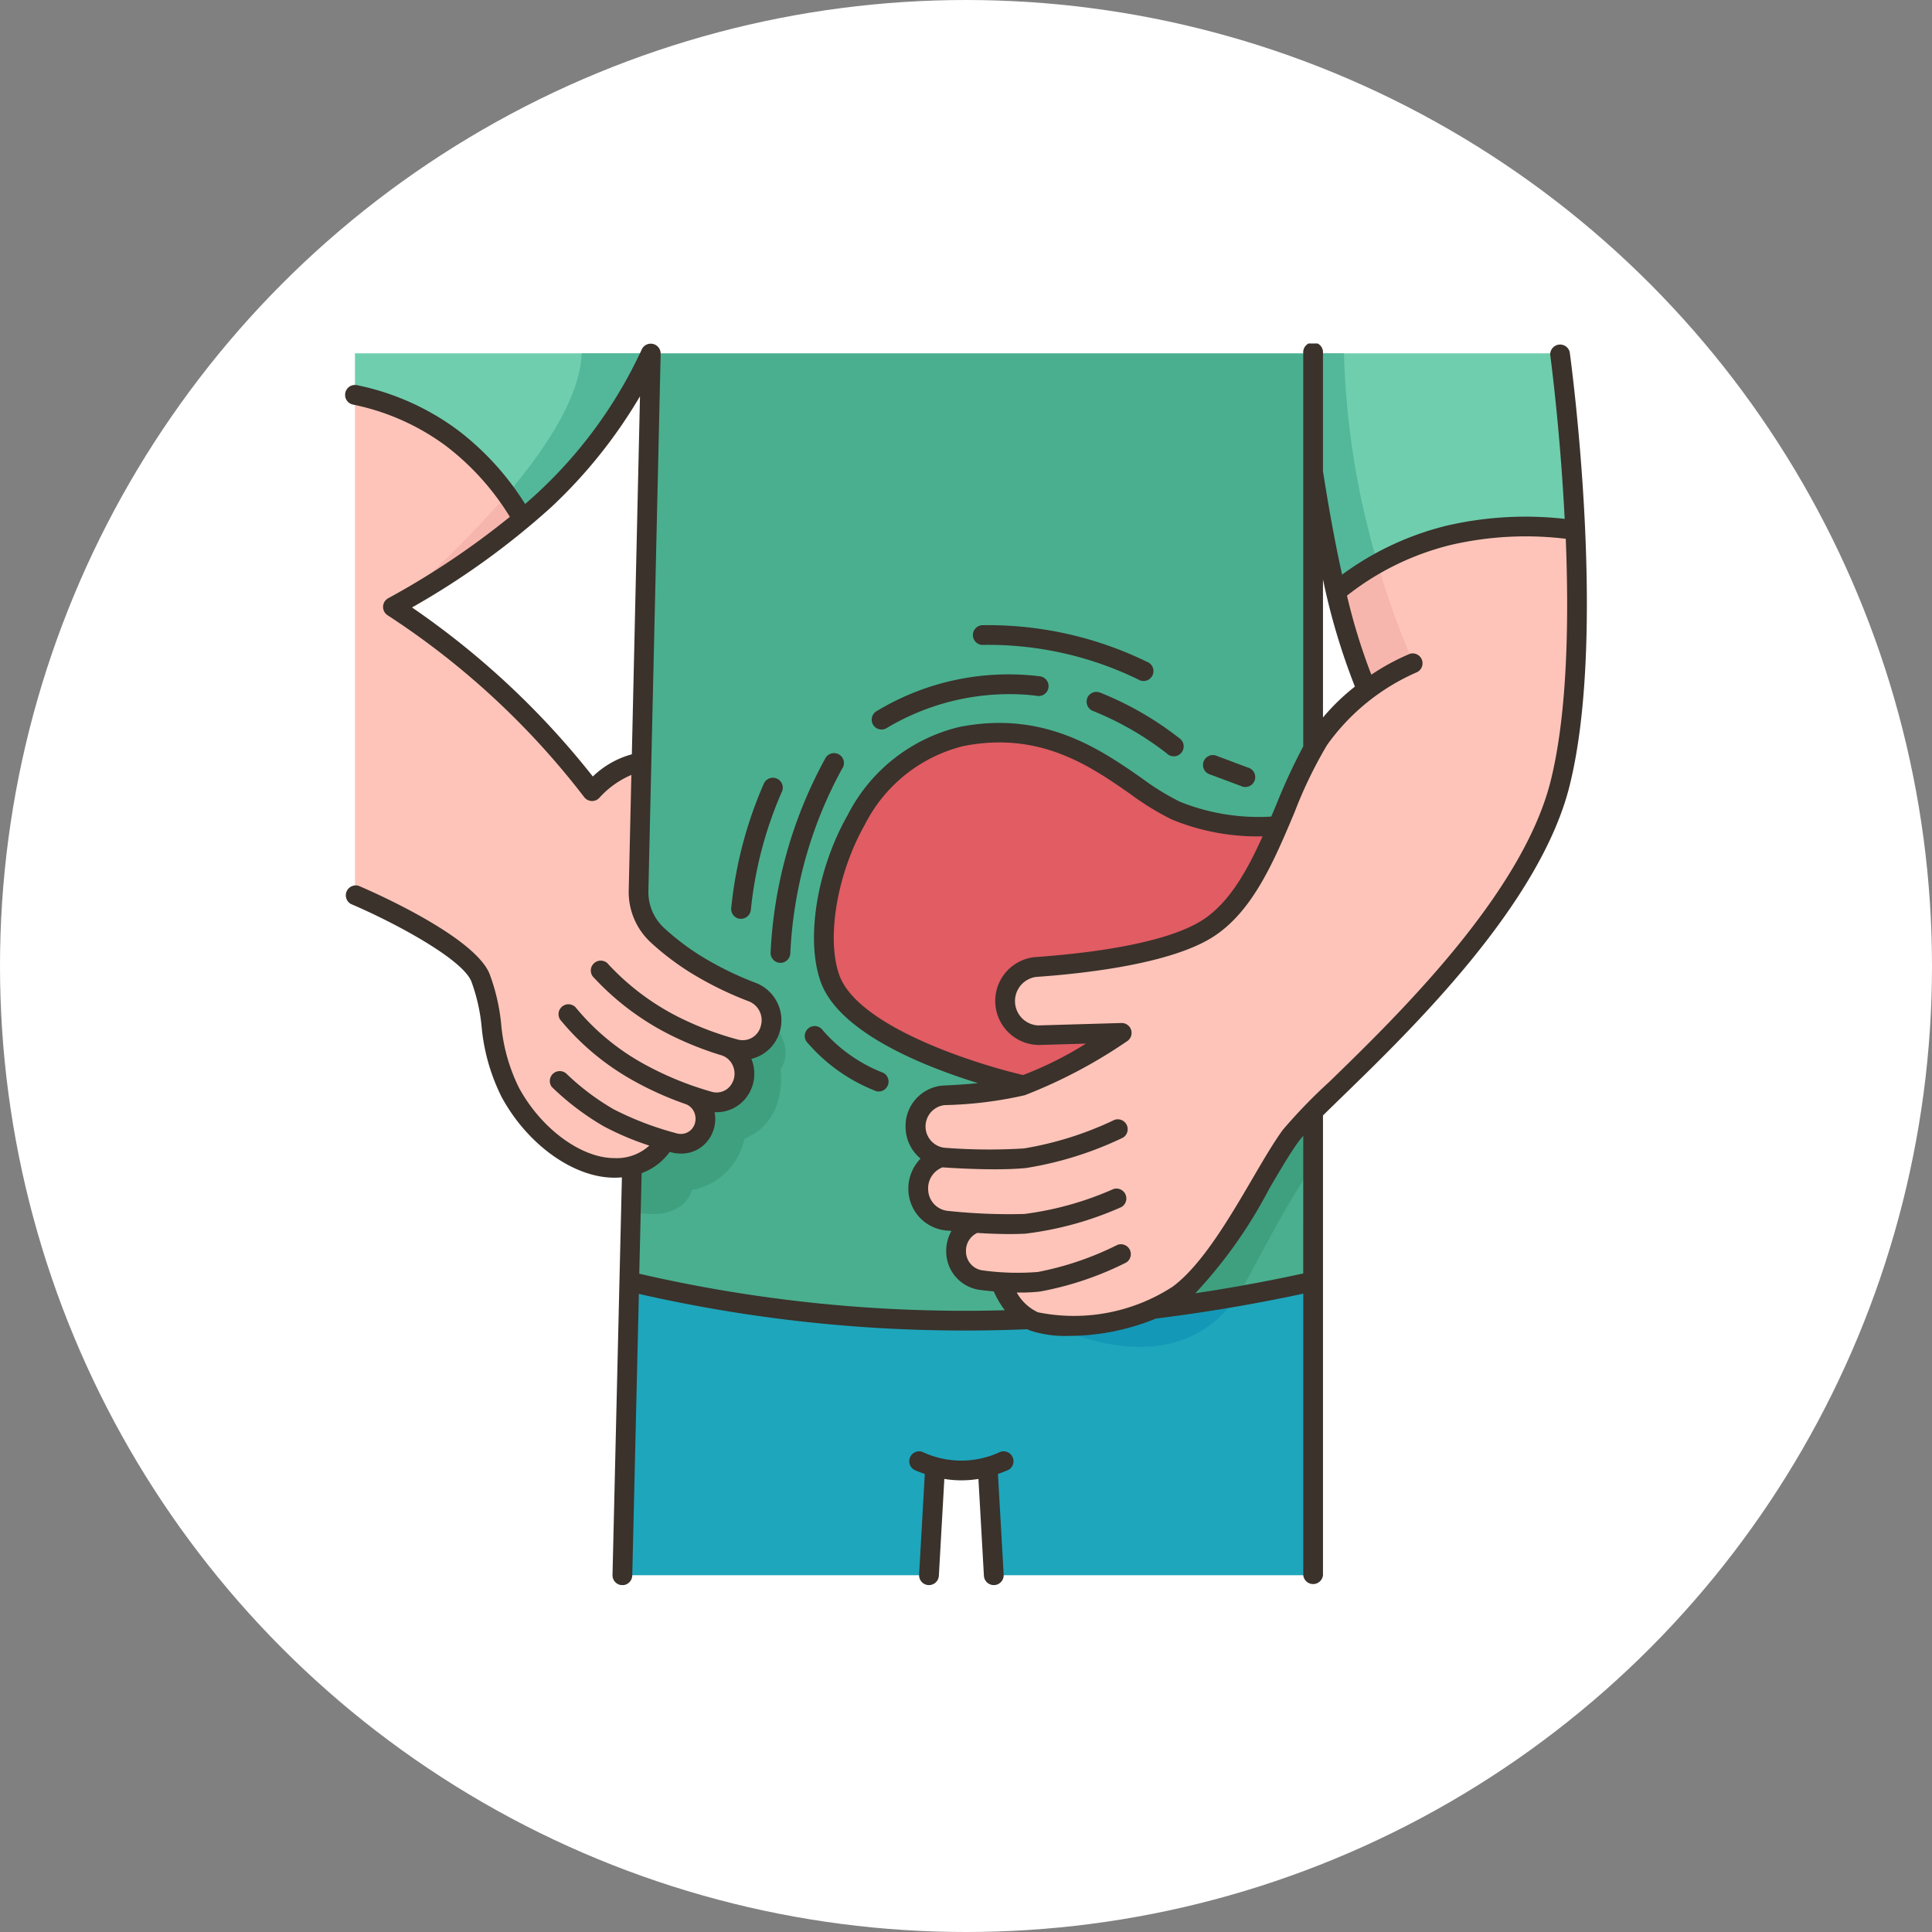 <svg xmlns="http://www.w3.org/2000/svg" xmlns:xlink="http://www.w3.org/1999/xlink" width="117" height="117" viewBox="0 0 117 117">
  <rect x="0" y="0" width="117" height="117" fill="#808080" stroke="none"/>
  <defs>
    <clipPath id="clip-path">
      <rect id="Rectángulo_402657" data-name="Rectángulo 402657" width="75.198" height="75.19" fill="none"/>
    </clipPath>
  </defs>
  <g id="Grupo_1103217" data-name="Grupo 1103217" transform="translate(-1230 -2381)">
    <g id="Grupo_1103210" data-name="Grupo 1103210">
      <circle id="Elipse_11647" data-name="Elipse 11647" cx="58.5" cy="58.5" r="58.5" transform="translate(1230 2381)" fill="#fff"/>
      <g id="Grupo_1103160" data-name="Grupo 1103160" transform="translate(1250.901 2401.8)">
        <g id="Grupo_1103159" data-name="Grupo 1103159" clip-path="url(#clip-path)">
          <path id="Trazado_885052" data-name="Trazado 885052" d="M112.952,359.726l-.421,17.788h18.577l.373-6.561a5.943,5.943,0,0,0,3.178,0l.371,6.561h19.333V359.726c-14.986-4.778-28.859-5.061-41.411,0" transform="translate(-95.743 -302.92)" fill="#1ea6bc"/>
          <path id="Trazado_885053" data-name="Trazado 885053" d="M4,4V6.512l10.157,7.521q.683-.571,1.328-1.162A28.415,28.415,0,0,0,21.917,4Z" transform="translate(-3.404 -3.404)" fill="#6fceae"/>
          <path id="Trazado_885054" data-name="Trazado 885054" d="M114.243,4l-.568,24.814a7.508,7.508,0,0,0-.176,7.716L113.105,53.2l-.166,7.007a87.979,87.979,0,0,0,24.234,2.284c10.151-10.557,17.137-21.8,17.177-34.537V11.178c.978-2.614,1.207-5.058,0-7.177Z" transform="translate(-95.731 -3.404)" fill="#4aaf8f"/>
          <path id="Trazado_885055" data-name="Trazado 885055" d="M323.215,323.667q4.814-.591,9.669-1.662V311.7c-7.448.4-12.665,2.69-9.669,11.966" transform="translate(-274.263 -265.199)" fill="#4aaf8f"/>
          <path id="Trazado_885056" data-name="Trazado 885056" d="M26.37,60.26a1.776,1.776,0,0,1,.912,2.679,1.643,1.643,0,0,1-1.825.677q-.638-.184-1.244-.4a1.557,1.557,0,0,1,.558,2.553,1.49,1.49,0,0,1-1.467.352c-.17-.045-.345-.094-.518-.146a2.96,2.96,0,0,1-2.008,1.544,4.283,4.283,0,0,1-1.074.128c-2.393,0-4.962-2.087-6.311-4.6s-.9-4.8-1.8-6.934S4,51.128,4,51.128v-30.3a14.762,14.762,0,0,1,5.86,2.611,16.446,16.446,0,0,1,4.3,4.91h0a48.535,48.535,0,0,1-7.864,5.324,48.962,48.962,0,0,1,12.06,11.159s1.505-1.7,2.994-1.7l-.176,7.716a3.559,3.559,0,0,0,1.122,2.685,15.315,15.315,0,0,0,2.462,1.859,20.192,20.192,0,0,0,3.331,1.62,1.824,1.824,0,0,1,1.065,2.2,1.746,1.746,0,0,1-1.665,1.3,1.649,1.649,0,0,1-.439-.058c-.23-.063-.455-.128-.679-.2" transform="translate(-3.404 -17.723)" fill="#fec4b9"/>
          <path id="Trazado_885057" data-name="Trazado 885057" d="M407.878,4H392.931v7.177c.4,2.585.853,5.043,1.38,7.267L408.8,14.7c-.261-5.887-.921-10.7-.921-10.7" transform="translate(-334.311 -3.404)" fill="#6fceae"/>
          <path id="Trazado_885058" data-name="Trazado 885058" d="M215.66,162.721c-2.867-1.255-6.391-5.79-12.99-4.491s-9.4,10.574-7.967,14.635c1.483,4.183,11.581,6.451,11.729,6.484h0c9.937-.865,17.178-4.186,15.407-15.709a13.491,13.491,0,0,1-6.181-.919" transform="translate(-165.344 -134.427)" fill="#e15c63"/>
          <path id="Trazado_885059" data-name="Trazado 885059" d="M258.848,84.215a35.323,35.323,0,0,1-1.883-5.933,17.263,17.263,0,0,1,6.84-3.425,20.819,20.819,0,0,1,7.647-.321c.228,5.131.155,11.077-.92,15.369-1.974,7.873-11.226,16.135-14.947,19.837a14.965,14.965,0,0,0-1.358,1.471c-1.716,2.347-4.049,7.589-6.8,9.623a8.065,8.065,0,0,1-1.516.873c-2.681,1.195-6.048,1.231-7.228.756a2.308,2.308,0,0,1-.28-.134,4.422,4.422,0,0,1-1.743-2.253c-.427-.031-.835-.073-1.2-.119a1.755,1.755,0,0,1-1.5-1.766,1.818,1.818,0,0,1,.333-1.056,1.721,1.721,0,0,1,.841-.637c-.634-.04-1.243-.091-1.766-.142a1.833,1.833,0,0,1-1.177-.591,1.99,1.99,0,0,1-.521-1.249,1.945,1.945,0,0,1,1.4-1.99,1.792,1.792,0,0,1-1.052-.551,1.93,1.93,0,0,1-.515-1.246,1.859,1.859,0,0,1,1.734-1.962,23.652,23.652,0,0,0,4.723-.579l.094-.028h0A31.229,31.229,0,0,0,244,104.988l-5.029.146h-.055A2.072,2.072,0,0,1,238.78,101c2.8-.194,7.946-.755,10.41-2.324,1.977-1.259,3.2-3.733,4.271-6.227a47.449,47.449,0,0,1,2.123-4.659c.112-.2.225-.382.343-.561a12,12,0,0,1,2.92-3.018" transform="translate(-196.965 -63.241)" fill="#fec4b9"/>
          <path id="Trazado_885060" data-name="Trazado 885060" d="M27.243,62.826h0a48.419,48.419,0,0,1-7.862,5.323,61.749,61.749,0,0,0,6.9-6.8q.506.7.961,1.475" transform="translate(-16.49 -52.198)" fill="#f7b6ad"/>
          <path id="Trazado_885061" data-name="Trazado 885061" d="M70.172,4h4.189A28.415,28.415,0,0,1,67.93,12.87q-.647.591-1.328,1.162-.457-.774-.961-1.475C68.006,9.778,70.087,6.609,70.172,4" transform="translate(-55.848 -3.404)" fill="#53b79a"/>
          <path id="Trazado_885062" data-name="Trazado 885062" d="M406.885,95.3a13.706,13.706,0,0,0-2.821,1.629,35.321,35.321,0,0,1-1.883-5.933,18.383,18.383,0,0,1,2.529-1.723,46.007,46.007,0,0,0,2.175,6.027" transform="translate(-342.181 -75.953)" fill="#f7b6ad"/>
          <path id="Trazado_885063" data-name="Trazado 885063" d="M394.8,4a49.043,49.043,0,0,0,2.039,12.721,18.386,18.386,0,0,0-2.529,1.723c-.527-2.224-.976-4.681-1.38-7.267V4Z" transform="translate(-334.311 -3.404)" fill="#53b79a"/>
          <path id="Trazado_885064" data-name="Trazado 885064" d="M337.79,311.7v3.425c-.012,0-.44.046-4.055,6.879a9.359,9.359,0,0,1-.546.907q-2.54.445-5.068.755a8.067,8.067,0,0,0,1.516-.873c2.747-2.033,5.08-7.276,6.8-9.623a14.957,14.957,0,0,1,1.358-1.471" transform="translate(-279.17 -265.199)" fill="#3fa07f"/>
          <path id="Trazado_885065" data-name="Trazado 885065" d="M293.493,387.606q2.529-.311,5.068-.755c-3.822,5.575-11.01,1.822-11.14,1.753a13.059,13.059,0,0,0,6.072-1" transform="translate(-244.542 -329.138)" fill="#1498b7"/>
          <path id="Trazado_885066" data-name="Trazado 885066" d="M124.528,275.441c.058.057,1.458,1.464.552,2.875,0,0,.483,3.078-2.186,4.192a4.006,4.006,0,0,1-3.193,3.114s-.413,2.013-3.68,1.292l.066-2.766a2.961,2.961,0,0,0,2.008-1.544c.173.052.348.1.518.146a1.49,1.49,0,0,0,1.466-.352,1.557,1.557,0,0,0-.558-2.553q.606.213,1.244.4a1.643,1.643,0,0,0,1.825-.677,1.776,1.776,0,0,0-.912-2.679c.224.07.449.136.679.2a1.649,1.649,0,0,0,.439.058,1.746,1.746,0,0,0,1.665-1.3,1.8,1.8,0,0,0,.067-.4" transform="translate(-98.712 -234.349)" fill="#3fa07f"/>
          <path id="Trazado_885067" data-name="Trazado 885067" d="M31.991,23.118a.6.6,0,0,1,.156-.828,15.437,15.437,0,0,1,8.822-2.23c.344.016.7.047,1.048.092a.6.6,0,1,1-.154,1.184c-.318-.041-.637-.07-.948-.084a14.5,14.5,0,0,0-8.095,2.024.6.6,0,0,1-.829-.157m12.953-1.644a.6.6,0,0,0,.333.775,18.562,18.562,0,0,1,4.474,2.57.6.6,0,1,0,.764-.917,19.418,19.418,0,0,0-4.8-2.761.6.6,0,0,0-.775.333m-18.6,16.034h.019a.6.6,0,0,0,.6-.578,25.743,25.743,0,0,1,3.125-11.158.6.6,0,1,0-1.018-.623,27.086,27.086,0,0,0-3.3,11.743.6.6,0,0,0,.578.616M52.4,26.107l1.847.691a.6.6,0,1,0,.418-1.118l-1.847-.691a.6.6,0,1,0-.418,1.118M38.562,18.255h0a20.739,20.739,0,0,1,9.468,2.093.6.6,0,1,0,.528-1.07,21.951,21.951,0,0,0-10.006-2.216.6.6,0,0,0,0,1.193m1.13,48.865a5.522,5.522,0,0,1-4.732,0,.6.6,0,0,0-.488,1.089c.213.1.428.179.643.253l-.346,6.1a.6.6,0,0,0,.562.63h.034a.6.6,0,0,0,.6-.563l.332-5.866a6.347,6.347,0,0,0,2.065,0l.332,5.866a.6.6,0,0,0,.6.563h.034a.6.6,0,0,0,.562-.63l-.346-6.1c.215-.074.429-.158.643-.253a.6.6,0,0,0-.488-1.089M74.146,26.809c-1.8,7.184-9.555,14.715-13.721,18.762-.439.427-.846.822-1.208,1.179V74.594a.6.6,0,0,1-1.193,0V57.544c-2.991.638-5.991,1.145-8.929,1.507A13.9,13.9,0,0,1,43.813,60.1a6.76,6.76,0,0,1-2.313-.318c-.065-.026-.129-.055-.191-.085q-1.874.077-3.743.078a88.681,88.681,0,0,1-19.778-2.219l-.4,17.057a.6.6,0,0,1-.6.583h-.014a.6.6,0,0,1-.582-.611L16.761,50.5c-.147.013-.3.02-.461.02-2.471,0-5.282-2.02-6.836-4.911a11.943,11.943,0,0,1-1.2-4.249,10.894,10.894,0,0,0-.625-2.738c-.583-1.393-4.774-3.605-7.279-4.673a.6.6,0,0,1,.468-1.1c.709.3,6.951,3.016,7.912,5.31A11.968,11.968,0,0,1,9.448,41.2a10.819,10.819,0,0,0,1.067,3.85c1.334,2.482,3.767,4.283,5.785,4.283a2.932,2.932,0,0,0,2.121-.757,17.338,17.338,0,0,1-2.746-1.16,16.047,16.047,0,0,1-3.162-2.395.6.6,0,0,1,.88-.806,14.89,14.89,0,0,0,2.876,2.166,18.955,18.955,0,0,0,3.785,1.446.9.9,0,0,0,.89-.2.956.956,0,0,0,.251-.895.906.906,0,0,0-.585-.673h0a19.748,19.748,0,0,1-3.253-1.471,15.425,15.425,0,0,1-4.336-3.642.6.6,0,0,1,.926-.753,14.232,14.232,0,0,0,4,3.359,19.493,19.493,0,0,0,4.267,1.769,1.054,1.054,0,0,0,1.165-.438,1.183,1.183,0,0,0,.133-1.065,1.12,1.12,0,0,0-.726-.711v0a19.786,19.786,0,0,1-3.031-1.2,16.207,16.207,0,0,1-4.671-3.48.6.6,0,1,1,.876-.81,15.018,15.018,0,0,0,4.329,3.223A19.035,19.035,0,0,0,23.8,42.159a1.128,1.128,0,0,0,1.372-.825,1.228,1.228,0,0,0-.7-1.484,20.851,20.851,0,0,1-3.43-1.669,16.073,16.073,0,0,1-2.557-1.93,4.152,4.152,0,0,1-1.311-3.136l.16-6.987A5.537,5.537,0,0,0,15.4,27.51a.6.6,0,0,1-.911-.022A47.964,47.964,0,0,0,2.576,16.462a.6.6,0,0,1,.027-1.03A48.69,48.69,0,0,0,9.975,10.5,15.714,15.714,0,0,0,6.1,6.2a14.24,14.24,0,0,0-5.626-2.5A.6.6,0,0,1,.72,2.525,15.428,15.428,0,0,1,6.813,5.24,16.828,16.828,0,0,1,10.9,9.722c.265-.23.527-.462.782-.7A27.589,27.589,0,0,0,17.963.362a.6.6,0,0,1,1.145.249l-.569,24.9-.174,7.632a2.958,2.958,0,0,0,.931,2.235,14.867,14.867,0,0,0,2.367,1.786A19.64,19.64,0,0,0,24.9,38.735a2.43,2.43,0,0,1,1.427,2.922A2.375,2.375,0,0,1,24.6,43.325c.013.032.028.063.04.1a2.365,2.365,0,0,1-.268,2.129,2.256,2.256,0,0,1-1.869,1c-.043,0-.086,0-.129,0a2.14,2.14,0,0,1-.586,1.921,2.023,2.023,0,0,1-1.445.586,2.317,2.317,0,0,1-.6-.08l-.087-.024a3.628,3.628,0,0,1-1.7,1.287l-.144,6.091a87.7,87.7,0,0,0,22.138,2.212,5.737,5.737,0,0,1-.671-1.142c-.308-.027-.6-.059-.857-.092A2.353,2.353,0,0,1,36.4,54.951a2.43,2.43,0,0,1,.319-1.206l-.372-.034a2.526,2.526,0,0,1-2.236-2.4,2.6,2.6,0,0,1,.736-1.947,2.5,2.5,0,0,1-.906-1.847,2.459,2.459,0,0,1,2.3-2.58c.628-.027,1.36-.071,2.088-.142-3.24-1-8.438-3.055-9.536-6.153-.912-2.573-.221-6.815,1.642-10.086a10.287,10.287,0,0,1,6.771-5.334c5.121-1.009,8.53,1.361,11.019,3.091a15.12,15.12,0,0,0,2.327,1.438,12.737,12.737,0,0,0,5.533.9q.155-.365.308-.73A36.034,36.034,0,0,1,58.023,24.4V.6a.6.6,0,1,1,1.193,0V7.728c.371,2.373.755,4.451,1.159,6.272A17.828,17.828,0,0,1,66.7,11.036a21.163,21.163,0,0,1,7.154-.414c-.275-5.471-.866-9.859-.877-9.944A.6.6,0,0,1,74.158.516c.095.693,2.3,17.073-.012,26.293M17.856,3.2a30.023,30.023,0,0,1-5.371,6.709A47.2,47.2,0,0,1,4.05,15.987,49.676,49.676,0,0,1,15,26.224a5.486,5.486,0,0,1,2.363-1.345ZM59.217,22.652a13,13,0,0,1,1.934-1.873,39.753,39.753,0,0,1-1.934-6.494ZM41.065,44.3a21.966,21.966,0,0,0,3.8-1.9l-2.844.083a2.667,2.667,0,0,1-.247-5.321c2.776-.192,7.783-.737,10.13-2.233,1.614-1.028,2.706-2.97,3.657-5.081a13.634,13.634,0,0,1-5.485-1.015,16.1,16.1,0,0,1-2.529-1.552c-2.442-1.7-5.482-3.811-10.107-2.9a9.151,9.151,0,0,0-5.965,4.754C29.8,32.09,29.13,36,29.923,38.239c1.113,3.141,8.273,5.4,11.142,6.065m16.958,3.679c-.114.129-.208.244-.28.342-.529.725-1.142,1.774-1.792,2.884a28.484,28.484,0,0,1-4.465,6.31c2.166-.324,4.354-.725,6.536-1.2ZM73.908,11.827a20.086,20.086,0,0,0-6.926.369,16.482,16.482,0,0,0-6.311,3.076,36.089,36.089,0,0,0,1.475,4.786,13.618,13.618,0,0,1,2.341-1.267.6.6,0,0,1,.436,1.111,13.074,13.074,0,0,0-5.46,4.418A26.6,26.6,0,0,0,57.5,28.38c-1.246,2.962-2.535,6.024-4.951,7.563-2.57,1.637-7.8,2.217-10.689,2.417a1.476,1.476,0,0,0,.092,2.938h.038l5.03-.146a.6.6,0,0,1,.35,1.092,30.492,30.492,0,0,1-6.209,3.281,24.122,24.122,0,0,1-4.861.6,1.3,1.3,0,0,0-.023,2.58,34.42,34.42,0,0,0,4.832.043,20.455,20.455,0,0,0,5.479-1.729.6.6,0,0,1,.518,1.075,21.261,21.261,0,0,1-5.885,1.842c-.569.054-1.22.075-1.889.075-1.088,0-2.224-.055-3.132-.115l-.029,0a1.358,1.358,0,0,0-.863,1.354,1.326,1.326,0,0,0,1.157,1.276,34.778,34.778,0,0,0,4.666.191,19.392,19.392,0,0,0,5.391-1.508.6.6,0,0,1,.487,1.09,20.225,20.225,0,0,1-5.811,1.61c-.3.017-.621.024-.955.024-.632,0-1.308-.027-1.964-.067a1.181,1.181,0,0,0-.681,1.088,1.158,1.158,0,0,0,.979,1.175,15.43,15.43,0,0,0,3.375.1,18.573,18.573,0,0,0,4.818-1.641.6.6,0,0,1,.536,1.066,19.391,19.391,0,0,1-5.219,1.76,10.749,10.749,0,0,1-1.2.062l-.214,0a2.842,2.842,0,0,0,1.279,1.194,10.969,10.969,0,0,0,8.167-1.554c1.772-1.312,3.456-4.194,4.81-6.509.665-1.137,1.293-2.212,1.858-2.986a32.178,32.178,0,0,1,2.813-2.906c4.081-3.964,11.677-11.341,13.4-18.2,1.021-4.071,1.119-9.716.92-14.692M23.92,34.841l.056,0a.6.6,0,0,0,.593-.541,23.782,23.782,0,0,1,1.9-7.2.6.6,0,0,0-1.1-.473,24.969,24.969,0,0,0-1.988,7.567.6.6,0,0,0,.538.65m8.225,10.433a.6.6,0,0,0,.448-1.106A9.3,9.3,0,0,1,28.931,41.6a.6.6,0,1,0-.909.773,10.478,10.478,0,0,0,4.123,2.9" transform="translate(0 0)" fill="#3a322b"/>
        </g>
      </g>
    </g>
  </g>
</svg>
